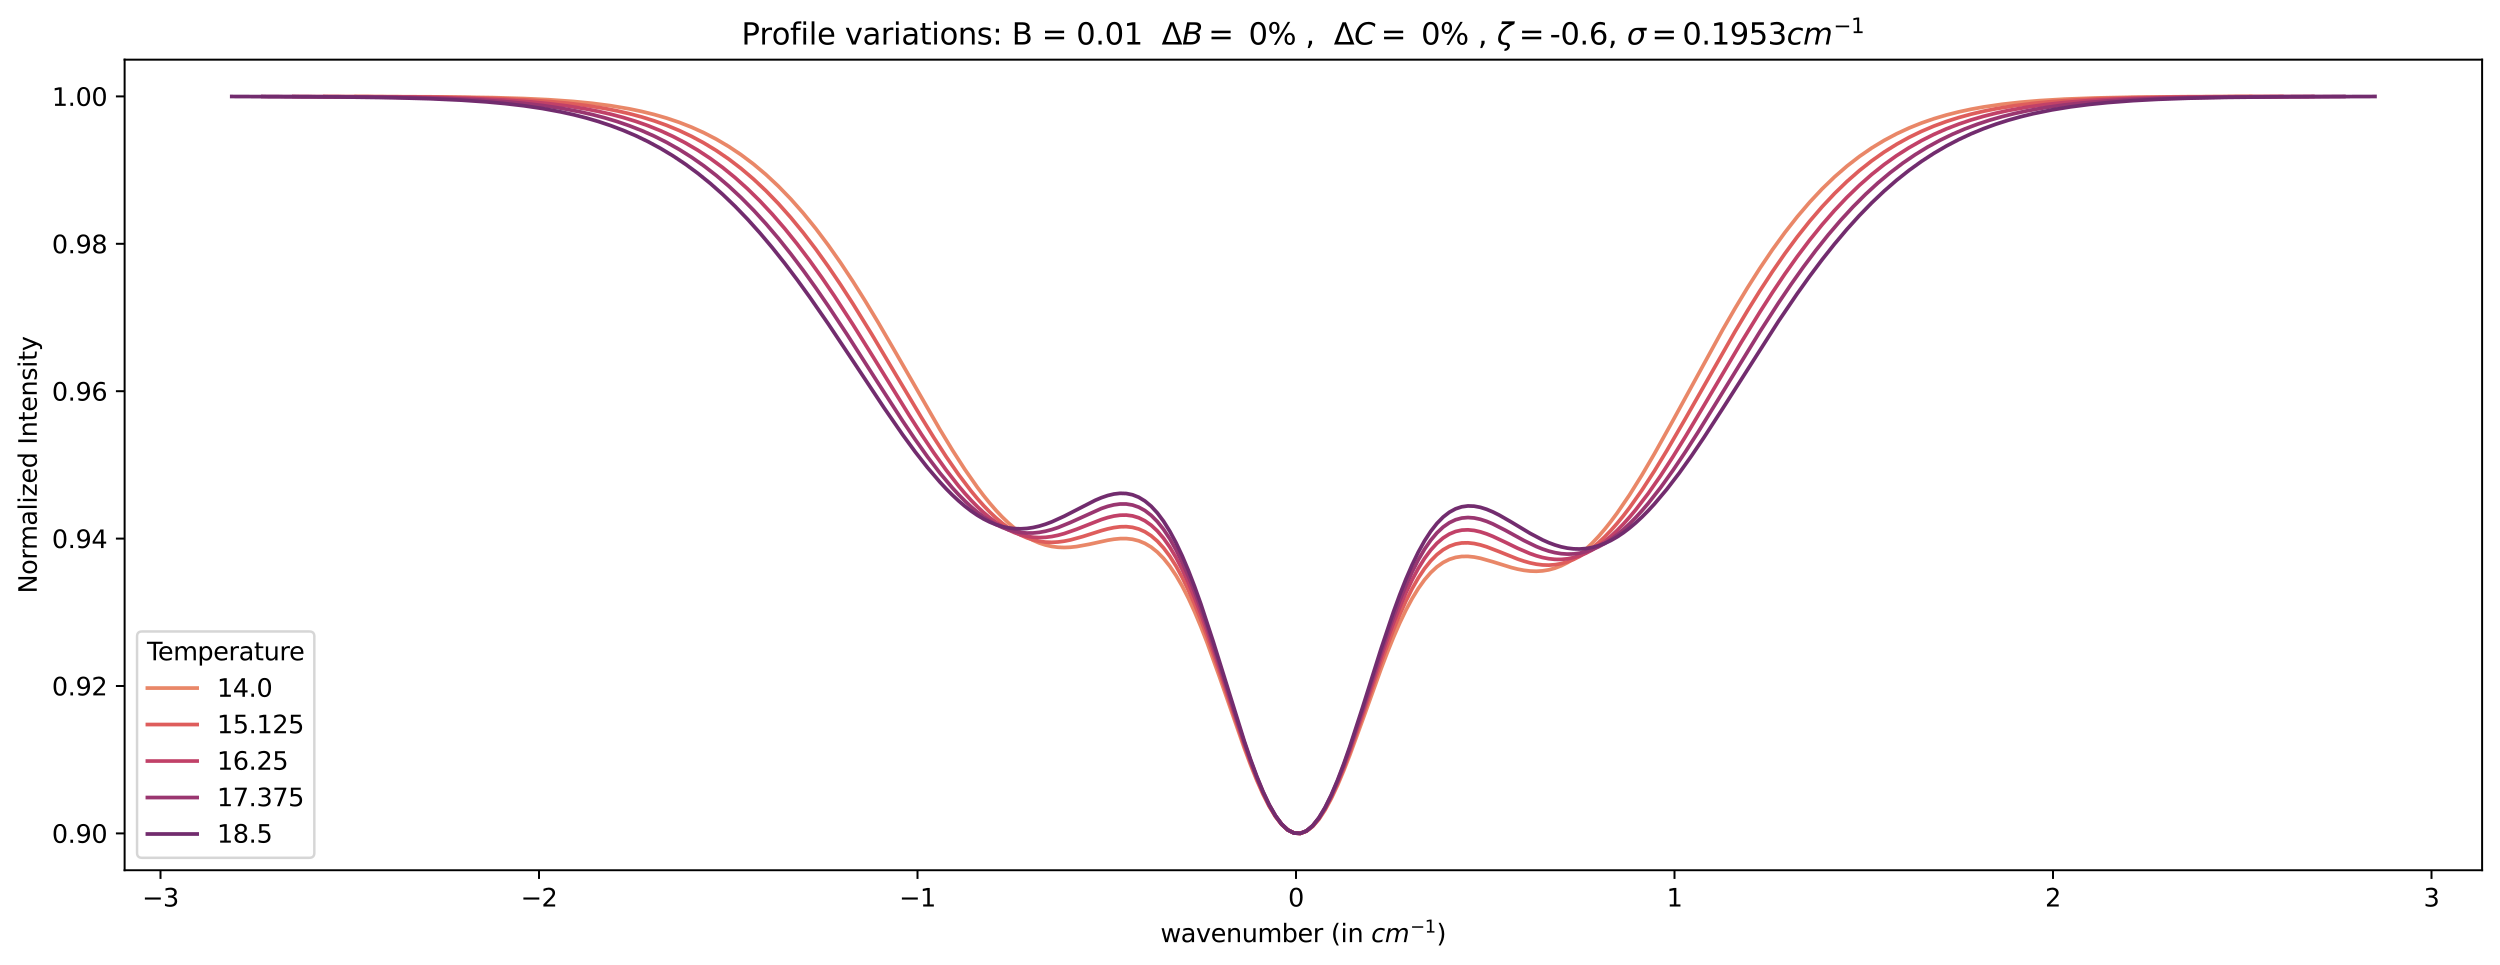 <?xml version="1.0" encoding="utf-8" standalone="no"?>
<!DOCTYPE svg PUBLIC "-//W3C//DTD SVG 1.1//EN"
  "http://www.w3.org/Graphics/SVG/1.1/DTD/svg11.dtd">
<svg height="388.438pt" version="1.1" viewBox="0 0 1005.944 388.438" width="1005.944pt" xmlns="http://www.w3.org/2000/svg" xmlns:xlink="http://www.w3.org/1999/xlink">
 <defs>
  <style type="text/css">*{stroke-linecap:butt;stroke-linejoin:round;}</style>
 </defs>
 <g id="figure_1">
  <g id="patch_1">
   <path d="M 0 388.438 
L 1005.944 388.438 
L 1005.944 0 
L 0 0 
z
" style="fill:#ffffff;"/>
  </g>
  <g id="axes_1">
   <g id="patch_2">
    <path d="M 50.144 350.16 
L 998.744 350.16 
L 998.744 24 
L 50.144 24 
z
" style="fill:#ffffff;"/>
   </g>
   <g id="matplotlib.axis_1">
    <g id="xtick_1">
     <g id="line2d_1">
      <defs>
       <path d="M 0 0 
L 0 3.5 
" id="m94bc2574a3" style="stroke:#000000;stroke-width:0.8;"/>
      </defs>
      <g>
       <use style="stroke:#000000;stroke-width:0.8;" x="64.584" xlink:href="#m94bc2574a3" y="350.16"/>
      </g>
     </g>
     <g id="text_1">
      <!-- −3 -->
      <g transform="translate(57.213 364.758)scale(0.1 -0.1)">
       <defs>
        <path d="M 678 2272 
L 4684 2272 
L 4684 1741 
L 678 1741 
L 678 2272 
z
" id="DejaVuSans-2212" transform="scale(0.016)"/>
        <path d="M 2597 2516 
Q 3050 2419 3304 2112 
Q 3559 1806 3559 1356 
Q 3559 666 3084 287 
Q 2609 -91 1734 -91 
Q 1441 -91 1130 -33 
Q 819 25 488 141 
L 488 750 
Q 750 597 1062 519 
Q 1375 441 1716 441 
Q 2309 441 2620 675 
Q 2931 909 2931 1356 
Q 2931 1769 2642 2001 
Q 2353 2234 1838 2234 
L 1294 2234 
L 1294 2753 
L 1863 2753 
Q 2328 2753 2575 2939 
Q 2822 3125 2822 3475 
Q 2822 3834 2567 4026 
Q 2313 4219 1838 4219 
Q 1578 4219 1281 4162 
Q 984 4106 628 3988 
L 628 4550 
Q 988 4650 1302 4700 
Q 1616 4750 1894 4750 
Q 2613 4750 3031 4423 
Q 3450 4097 3450 3541 
Q 3450 3153 3228 2886 
Q 3006 2619 2597 2516 
z
" id="DejaVuSans-33" transform="scale(0.016)"/>
       </defs>
       <use xlink:href="#DejaVuSans-2212"/>
       <use x="83.789" xlink:href="#DejaVuSans-33"/>
      </g>
     </g>
    </g>
    <g id="xtick_2">
     <g id="line2d_2">
      <g>
       <use style="stroke:#000000;stroke-width:0.8;" x="216.884" xlink:href="#m94bc2574a3" y="350.16"/>
      </g>
     </g>
     <g id="text_2">
      <!-- −2 -->
      <g transform="translate(209.513 364.758)scale(0.1 -0.1)">
       <defs>
        <path d="M 1228 531 
L 3431 531 
L 3431 0 
L 469 0 
L 469 531 
Q 828 903 1448 1529 
Q 2069 2156 2228 2338 
Q 2531 2678 2651 2914 
Q 2772 3150 2772 3378 
Q 2772 3750 2511 3984 
Q 2250 4219 1831 4219 
Q 1534 4219 1204 4116 
Q 875 4013 500 3803 
L 500 4441 
Q 881 4594 1212 4672 
Q 1544 4750 1819 4750 
Q 2544 4750 2975 4387 
Q 3406 4025 3406 3419 
Q 3406 3131 3298 2873 
Q 3191 2616 2906 2266 
Q 2828 2175 2409 1742 
Q 1991 1309 1228 531 
z
" id="DejaVuSans-32" transform="scale(0.016)"/>
       </defs>
       <use xlink:href="#DejaVuSans-2212"/>
       <use x="83.789" xlink:href="#DejaVuSans-32"/>
      </g>
     </g>
    </g>
    <g id="xtick_3">
     <g id="line2d_3">
      <g>
       <use style="stroke:#000000;stroke-width:0.8;" x="369.184" xlink:href="#m94bc2574a3" y="350.16"/>
      </g>
     </g>
     <g id="text_3">
      <!-- −1 -->
      <g transform="translate(361.813 364.758)scale(0.1 -0.1)">
       <defs>
        <path d="M 794 531 
L 1825 531 
L 1825 4091 
L 703 3866 
L 703 4441 
L 1819 4666 
L 2450 4666 
L 2450 531 
L 3481 531 
L 3481 0 
L 794 0 
L 794 531 
z
" id="DejaVuSans-31" transform="scale(0.016)"/>
       </defs>
       <use xlink:href="#DejaVuSans-2212"/>
       <use x="83.789" xlink:href="#DejaVuSans-31"/>
      </g>
     </g>
    </g>
    <g id="xtick_4">
     <g id="line2d_4">
      <g>
       <use style="stroke:#000000;stroke-width:0.8;" x="521.483" xlink:href="#m94bc2574a3" y="350.16"/>
      </g>
     </g>
     <g id="text_4">
      <!-- 0 -->
      <g transform="translate(518.302 364.758)scale(0.1 -0.1)">
       <defs>
        <path d="M 2034 4250 
Q 1547 4250 1301 3770 
Q 1056 3291 1056 2328 
Q 1056 1369 1301 889 
Q 1547 409 2034 409 
Q 2525 409 2770 889 
Q 3016 1369 3016 2328 
Q 3016 3291 2770 3770 
Q 2525 4250 2034 4250 
z
M 2034 4750 
Q 2819 4750 3233 4129 
Q 3647 3509 3647 2328 
Q 3647 1150 3233 529 
Q 2819 -91 2034 -91 
Q 1250 -91 836 529 
Q 422 1150 422 2328 
Q 422 3509 836 4129 
Q 1250 4750 2034 4750 
z
" id="DejaVuSans-30" transform="scale(0.016)"/>
       </defs>
       <use xlink:href="#DejaVuSans-30"/>
      </g>
     </g>
    </g>
    <g id="xtick_5">
     <g id="line2d_5">
      <g>
       <use style="stroke:#000000;stroke-width:0.8;" x="673.783" xlink:href="#m94bc2574a3" y="350.16"/>
      </g>
     </g>
     <g id="text_5">
      <!-- 1 -->
      <g transform="translate(670.602 364.758)scale(0.1 -0.1)">
       <use xlink:href="#DejaVuSans-31"/>
      </g>
     </g>
    </g>
    <g id="xtick_6">
     <g id="line2d_6">
      <g>
       <use style="stroke:#000000;stroke-width:0.8;" x="826.083" xlink:href="#m94bc2574a3" y="350.16"/>
      </g>
     </g>
     <g id="text_6">
      <!-- 2 -->
      <g transform="translate(822.901 364.758)scale(0.1 -0.1)">
       <use xlink:href="#DejaVuSans-32"/>
      </g>
     </g>
    </g>
    <g id="xtick_7">
     <g id="line2d_7">
      <g>
       <use style="stroke:#000000;stroke-width:0.8;" x="978.382" xlink:href="#m94bc2574a3" y="350.16"/>
      </g>
     </g>
     <g id="text_7">
      <!-- 3 -->
      <g transform="translate(975.201 364.758)scale(0.1 -0.1)">
       <use xlink:href="#DejaVuSans-33"/>
      </g>
     </g>
    </g>
    <g id="text_8">
     <!-- wavenumber (in $cm^{-1}$) -->
     <g transform="translate(466.944 379.158)scale(0.1 -0.1)">
      <defs>
       <path d="M 269 3500 
L 844 3500 
L 1563 769 
L 2278 3500 
L 2956 3500 
L 3675 769 
L 4391 3500 
L 4966 3500 
L 4050 0 
L 3372 0 
L 2619 2869 
L 1863 0 
L 1184 0 
L 269 3500 
z
" id="DejaVuSans-77" transform="scale(0.016)"/>
       <path d="M 2194 1759 
Q 1497 1759 1228 1600 
Q 959 1441 959 1056 
Q 959 750 1161 570 
Q 1363 391 1709 391 
Q 2188 391 2477 730 
Q 2766 1069 2766 1631 
L 2766 1759 
L 2194 1759 
z
M 3341 1997 
L 3341 0 
L 2766 0 
L 2766 531 
Q 2569 213 2275 61 
Q 1981 -91 1556 -91 
Q 1019 -91 701 211 
Q 384 513 384 1019 
Q 384 1609 779 1909 
Q 1175 2209 1959 2209 
L 2766 2209 
L 2766 2266 
Q 2766 2663 2505 2880 
Q 2244 3097 1772 3097 
Q 1472 3097 1187 3025 
Q 903 2953 641 2809 
L 641 3341 
Q 956 3463 1253 3523 
Q 1550 3584 1831 3584 
Q 2591 3584 2966 3190 
Q 3341 2797 3341 1997 
z
" id="DejaVuSans-61" transform="scale(0.016)"/>
       <path d="M 191 3500 
L 800 3500 
L 1894 563 
L 2988 3500 
L 3597 3500 
L 2284 0 
L 1503 0 
L 191 3500 
z
" id="DejaVuSans-76" transform="scale(0.016)"/>
       <path d="M 3597 1894 
L 3597 1613 
L 953 1613 
Q 991 1019 1311 708 
Q 1631 397 2203 397 
Q 2534 397 2845 478 
Q 3156 559 3463 722 
L 3463 178 
Q 3153 47 2828 -22 
Q 2503 -91 2169 -91 
Q 1331 -91 842 396 
Q 353 884 353 1716 
Q 353 2575 817 3079 
Q 1281 3584 2069 3584 
Q 2775 3584 3186 3129 
Q 3597 2675 3597 1894 
z
M 3022 2063 
Q 3016 2534 2758 2815 
Q 2500 3097 2075 3097 
Q 1594 3097 1305 2825 
Q 1016 2553 972 2059 
L 3022 2063 
z
" id="DejaVuSans-65" transform="scale(0.016)"/>
       <path d="M 3513 2113 
L 3513 0 
L 2938 0 
L 2938 2094 
Q 2938 2591 2744 2837 
Q 2550 3084 2163 3084 
Q 1697 3084 1428 2787 
Q 1159 2491 1159 1978 
L 1159 0 
L 581 0 
L 581 3500 
L 1159 3500 
L 1159 2956 
Q 1366 3272 1645 3428 
Q 1925 3584 2291 3584 
Q 2894 3584 3203 3211 
Q 3513 2838 3513 2113 
z
" id="DejaVuSans-6e" transform="scale(0.016)"/>
       <path d="M 544 1381 
L 544 3500 
L 1119 3500 
L 1119 1403 
Q 1119 906 1312 657 
Q 1506 409 1894 409 
Q 2359 409 2629 706 
Q 2900 1003 2900 1516 
L 2900 3500 
L 3475 3500 
L 3475 0 
L 2900 0 
L 2900 538 
Q 2691 219 2414 64 
Q 2138 -91 1772 -91 
Q 1169 -91 856 284 
Q 544 659 544 1381 
z
M 1991 3584 
L 1991 3584 
z
" id="DejaVuSans-75" transform="scale(0.016)"/>
       <path d="M 3328 2828 
Q 3544 3216 3844 3400 
Q 4144 3584 4550 3584 
Q 5097 3584 5394 3201 
Q 5691 2819 5691 2113 
L 5691 0 
L 5113 0 
L 5113 2094 
Q 5113 2597 4934 2840 
Q 4756 3084 4391 3084 
Q 3944 3084 3684 2787 
Q 3425 2491 3425 1978 
L 3425 0 
L 2847 0 
L 2847 2094 
Q 2847 2600 2669 2842 
Q 2491 3084 2119 3084 
Q 1678 3084 1418 2786 
Q 1159 2488 1159 1978 
L 1159 0 
L 581 0 
L 581 3500 
L 1159 3500 
L 1159 2956 
Q 1356 3278 1631 3431 
Q 1906 3584 2284 3584 
Q 2666 3584 2933 3390 
Q 3200 3197 3328 2828 
z
" id="DejaVuSans-6d" transform="scale(0.016)"/>
       <path d="M 3116 1747 
Q 3116 2381 2855 2742 
Q 2594 3103 2138 3103 
Q 1681 3103 1420 2742 
Q 1159 2381 1159 1747 
Q 1159 1113 1420 752 
Q 1681 391 2138 391 
Q 2594 391 2855 752 
Q 3116 1113 3116 1747 
z
M 1159 2969 
Q 1341 3281 1617 3432 
Q 1894 3584 2278 3584 
Q 2916 3584 3314 3078 
Q 3713 2572 3713 1747 
Q 3713 922 3314 415 
Q 2916 -91 2278 -91 
Q 1894 -91 1617 61 
Q 1341 213 1159 525 
L 1159 0 
L 581 0 
L 581 4863 
L 1159 4863 
L 1159 2969 
z
" id="DejaVuSans-62" transform="scale(0.016)"/>
       <path d="M 2631 2963 
Q 2534 3019 2420 3045 
Q 2306 3072 2169 3072 
Q 1681 3072 1420 2755 
Q 1159 2438 1159 1844 
L 1159 0 
L 581 0 
L 581 3500 
L 1159 3500 
L 1159 2956 
Q 1341 3275 1631 3429 
Q 1922 3584 2338 3584 
Q 2397 3584 2469 3576 
Q 2541 3569 2628 3553 
L 2631 2963 
z
" id="DejaVuSans-72" transform="scale(0.016)"/>
       <path id="DejaVuSans-20" transform="scale(0.016)"/>
       <path d="M 1984 4856 
Q 1566 4138 1362 3434 
Q 1159 2731 1159 2009 
Q 1159 1288 1364 580 
Q 1569 -128 1984 -844 
L 1484 -844 
Q 1016 -109 783 600 
Q 550 1309 550 2009 
Q 550 2706 781 3412 
Q 1013 4119 1484 4856 
L 1984 4856 
z
" id="DejaVuSans-28" transform="scale(0.016)"/>
       <path d="M 603 3500 
L 1178 3500 
L 1178 0 
L 603 0 
L 603 3500 
z
M 603 4863 
L 1178 4863 
L 1178 4134 
L 603 4134 
L 603 4863 
z
" id="DejaVuSans-69" transform="scale(0.016)"/>
       <path d="M 3431 3366 
L 3316 2797 
Q 3109 2947 2876 3022 
Q 2644 3097 2394 3097 
Q 2119 3097 1870 3000 
Q 1622 2903 1453 2725 
Q 1184 2453 1037 2087 
Q 891 1722 891 1331 
Q 891 859 1127 628 
Q 1363 397 1844 397 
Q 2081 397 2348 469 
Q 2616 541 2906 684 
L 2797 116 
Q 2547 13 2283 -39 
Q 2019 -91 1741 -91 
Q 1044 -91 669 257 
Q 294 606 294 1253 
Q 294 1797 489 2255 
Q 684 2713 1069 3078 
Q 1331 3328 1684 3456 
Q 2038 3584 2456 3584 
Q 2700 3584 2940 3529 
Q 3181 3475 3431 3366 
z
" id="DejaVuSans-Oblique-63" transform="scale(0.016)"/>
       <path d="M 5747 2113 
L 5338 0 
L 4763 0 
L 5166 2094 
Q 5191 2228 5203 2325 
Q 5216 2422 5216 2491 
Q 5216 2772 5059 2928 
Q 4903 3084 4622 3084 
Q 4203 3084 3875 2770 
Q 3547 2456 3450 1953 
L 3066 0 
L 2491 0 
L 2900 2094 
Q 2925 2209 2937 2307 
Q 2950 2406 2950 2484 
Q 2950 2769 2794 2926 
Q 2638 3084 2363 3084 
Q 1938 3084 1609 2770 
Q 1281 2456 1184 1953 
L 800 0 
L 225 0 
L 909 3500 
L 1484 3500 
L 1375 2956 
Q 1609 3263 1923 3423 
Q 2238 3584 2597 3584 
Q 2978 3584 3223 3384 
Q 3469 3184 3519 2828 
Q 3781 3197 4126 3390 
Q 4472 3584 4856 3584 
Q 5306 3584 5551 3325 
Q 5797 3066 5797 2591 
Q 5797 2488 5784 2364 
Q 5772 2241 5747 2113 
z
" id="DejaVuSans-Oblique-6d" transform="scale(0.016)"/>
       <path d="M 513 4856 
L 1013 4856 
Q 1481 4119 1714 3412 
Q 1947 2706 1947 2009 
Q 1947 1309 1714 600 
Q 1481 -109 1013 -844 
L 513 -844 
Q 928 -128 1133 580 
Q 1338 1288 1338 2009 
Q 1338 2731 1133 3434 
Q 928 4138 513 4856 
z
" id="DejaVuSans-29" transform="scale(0.016)"/>
      </defs>
      <use transform="translate(0 0.684)" xlink:href="#DejaVuSans-77"/>
      <use transform="translate(81.787 0.684)" xlink:href="#DejaVuSans-61"/>
      <use transform="translate(143.066 0.684)" xlink:href="#DejaVuSans-76"/>
      <use transform="translate(202.246 0.684)" xlink:href="#DejaVuSans-65"/>
      <use transform="translate(263.77 0.684)" xlink:href="#DejaVuSans-6e"/>
      <use transform="translate(327.148 0.684)" xlink:href="#DejaVuSans-75"/>
      <use transform="translate(390.527 0.684)" xlink:href="#DejaVuSans-6d"/>
      <use transform="translate(487.939 0.684)" xlink:href="#DejaVuSans-62"/>
      <use transform="translate(551.416 0.684)" xlink:href="#DejaVuSans-65"/>
      <use transform="translate(612.939 0.684)" xlink:href="#DejaVuSans-72"/>
      <use transform="translate(654.053 0.684)" xlink:href="#DejaVuSans-20"/>
      <use transform="translate(685.84 0.684)" xlink:href="#DejaVuSans-28"/>
      <use transform="translate(724.854 0.684)" xlink:href="#DejaVuSans-69"/>
      <use transform="translate(752.637 0.684)" xlink:href="#DejaVuSans-6e"/>
      <use transform="translate(816.016 0.684)" xlink:href="#DejaVuSans-20"/>
      <use transform="translate(847.803 0.684)" xlink:href="#DejaVuSans-Oblique-63"/>
      <use transform="translate(902.783 0.684)" xlink:href="#DejaVuSans-Oblique-6d"/>
      <use transform="translate(1004.845 38.966)scale(0.7)" xlink:href="#DejaVuSans-2212"/>
      <use transform="translate(1063.498 38.966)scale(0.7)" xlink:href="#DejaVuSans-31"/>
      <use transform="translate(1110.768 0.684)" xlink:href="#DejaVuSans-29"/>
     </g>
    </g>
   </g>
   <g id="matplotlib.axis_2">
    <g id="ytick_1">
     <g id="line2d_8">
      <defs>
       <path d="M 0 0 
L -3.5 0 
" id="m9b4916b7c1" style="stroke:#000000;stroke-width:0.8;"/>
      </defs>
      <g>
       <use style="stroke:#000000;stroke-width:0.8;" x="50.144" xlink:href="#m9b4916b7c1" y="335.335"/>
      </g>
     </g>
     <g id="text_9">
      <!-- 0.90 -->
      <g transform="translate(20.878 339.134)scale(0.1 -0.1)">
       <defs>
        <path d="M 684 794 
L 1344 794 
L 1344 0 
L 684 0 
L 684 794 
z
" id="DejaVuSans-2e" transform="scale(0.016)"/>
        <path d="M 703 97 
L 703 672 
Q 941 559 1184 500 
Q 1428 441 1663 441 
Q 2288 441 2617 861 
Q 2947 1281 2994 2138 
Q 2813 1869 2534 1725 
Q 2256 1581 1919 1581 
Q 1219 1581 811 2004 
Q 403 2428 403 3163 
Q 403 3881 828 4315 
Q 1253 4750 1959 4750 
Q 2769 4750 3195 4129 
Q 3622 3509 3622 2328 
Q 3622 1225 3098 567 
Q 2575 -91 1691 -91 
Q 1453 -91 1209 -44 
Q 966 3 703 97 
z
M 1959 2075 
Q 2384 2075 2632 2365 
Q 2881 2656 2881 3163 
Q 2881 3666 2632 3958 
Q 2384 4250 1959 4250 
Q 1534 4250 1286 3958 
Q 1038 3666 1038 3163 
Q 1038 2656 1286 2365 
Q 1534 2075 1959 2075 
z
" id="DejaVuSans-39" transform="scale(0.016)"/>
       </defs>
       <use xlink:href="#DejaVuSans-30"/>
       <use x="63.623" xlink:href="#DejaVuSans-2e"/>
       <use x="95.41" xlink:href="#DejaVuSans-39"/>
       <use x="159.033" xlink:href="#DejaVuSans-30"/>
      </g>
     </g>
    </g>
    <g id="ytick_2">
     <g id="line2d_9">
      <g>
       <use style="stroke:#000000;stroke-width:0.8;" x="50.144" xlink:href="#m9b4916b7c1" y="276.027"/>
      </g>
     </g>
     <g id="text_10">
      <!-- 0.92 -->
      <g transform="translate(20.878 279.826)scale(0.1 -0.1)">
       <use xlink:href="#DejaVuSans-30"/>
       <use x="63.623" xlink:href="#DejaVuSans-2e"/>
       <use x="95.41" xlink:href="#DejaVuSans-39"/>
       <use x="159.033" xlink:href="#DejaVuSans-32"/>
      </g>
     </g>
    </g>
    <g id="ytick_3">
     <g id="line2d_10">
      <g>
       <use style="stroke:#000000;stroke-width:0.8;" x="50.144" xlink:href="#m9b4916b7c1" y="216.719"/>
      </g>
     </g>
     <g id="text_11">
      <!-- 0.94 -->
      <g transform="translate(20.878 220.518)scale(0.1 -0.1)">
       <defs>
        <path d="M 2419 4116 
L 825 1625 
L 2419 1625 
L 2419 4116 
z
M 2253 4666 
L 3047 4666 
L 3047 1625 
L 3713 1625 
L 3713 1100 
L 3047 1100 
L 3047 0 
L 2419 0 
L 2419 1100 
L 313 1100 
L 313 1709 
L 2253 4666 
z
" id="DejaVuSans-34" transform="scale(0.016)"/>
       </defs>
       <use xlink:href="#DejaVuSans-30"/>
       <use x="63.623" xlink:href="#DejaVuSans-2e"/>
       <use x="95.41" xlink:href="#DejaVuSans-39"/>
       <use x="159.033" xlink:href="#DejaVuSans-34"/>
      </g>
     </g>
    </g>
    <g id="ytick_4">
     <g id="line2d_11">
      <g>
       <use style="stroke:#000000;stroke-width:0.8;" x="50.144" xlink:href="#m9b4916b7c1" y="157.411"/>
      </g>
     </g>
     <g id="text_12">
      <!-- 0.96 -->
      <g transform="translate(20.878 161.21)scale(0.1 -0.1)">
       <defs>
        <path d="M 2113 2584 
Q 1688 2584 1439 2293 
Q 1191 2003 1191 1497 
Q 1191 994 1439 701 
Q 1688 409 2113 409 
Q 2538 409 2786 701 
Q 3034 994 3034 1497 
Q 3034 2003 2786 2293 
Q 2538 2584 2113 2584 
z
M 3366 4563 
L 3366 3988 
Q 3128 4100 2886 4159 
Q 2644 4219 2406 4219 
Q 1781 4219 1451 3797 
Q 1122 3375 1075 2522 
Q 1259 2794 1537 2939 
Q 1816 3084 2150 3084 
Q 2853 3084 3261 2657 
Q 3669 2231 3669 1497 
Q 3669 778 3244 343 
Q 2819 -91 2113 -91 
Q 1303 -91 875 529 
Q 447 1150 447 2328 
Q 447 3434 972 4092 
Q 1497 4750 2381 4750 
Q 2619 4750 2861 4703 
Q 3103 4656 3366 4563 
z
" id="DejaVuSans-36" transform="scale(0.016)"/>
       </defs>
       <use xlink:href="#DejaVuSans-30"/>
       <use x="63.623" xlink:href="#DejaVuSans-2e"/>
       <use x="95.41" xlink:href="#DejaVuSans-39"/>
       <use x="159.033" xlink:href="#DejaVuSans-36"/>
      </g>
     </g>
    </g>
    <g id="ytick_5">
     <g id="line2d_12">
      <g>
       <use style="stroke:#000000;stroke-width:0.8;" x="50.144" xlink:href="#m9b4916b7c1" y="98.103"/>
      </g>
     </g>
     <g id="text_13">
      <!-- 0.98 -->
      <g transform="translate(20.878 101.903)scale(0.1 -0.1)">
       <defs>
        <path d="M 2034 2216 
Q 1584 2216 1326 1975 
Q 1069 1734 1069 1313 
Q 1069 891 1326 650 
Q 1584 409 2034 409 
Q 2484 409 2743 651 
Q 3003 894 3003 1313 
Q 3003 1734 2745 1975 
Q 2488 2216 2034 2216 
z
M 1403 2484 
Q 997 2584 770 2862 
Q 544 3141 544 3541 
Q 544 4100 942 4425 
Q 1341 4750 2034 4750 
Q 2731 4750 3128 4425 
Q 3525 4100 3525 3541 
Q 3525 3141 3298 2862 
Q 3072 2584 2669 2484 
Q 3125 2378 3379 2068 
Q 3634 1759 3634 1313 
Q 3634 634 3220 271 
Q 2806 -91 2034 -91 
Q 1263 -91 848 271 
Q 434 634 434 1313 
Q 434 1759 690 2068 
Q 947 2378 1403 2484 
z
M 1172 3481 
Q 1172 3119 1398 2916 
Q 1625 2713 2034 2713 
Q 2441 2713 2670 2916 
Q 2900 3119 2900 3481 
Q 2900 3844 2670 4047 
Q 2441 4250 2034 4250 
Q 1625 4250 1398 4047 
Q 1172 3844 1172 3481 
z
" id="DejaVuSans-38" transform="scale(0.016)"/>
       </defs>
       <use xlink:href="#DejaVuSans-30"/>
       <use x="63.623" xlink:href="#DejaVuSans-2e"/>
       <use x="95.41" xlink:href="#DejaVuSans-39"/>
       <use x="159.033" xlink:href="#DejaVuSans-38"/>
      </g>
     </g>
    </g>
    <g id="ytick_6">
     <g id="line2d_13">
      <g>
       <use style="stroke:#000000;stroke-width:0.8;" x="50.144" xlink:href="#m9b4916b7c1" y="38.796"/>
      </g>
     </g>
     <g id="text_14">
      <!-- 1.00 -->
      <g transform="translate(20.878 42.595)scale(0.1 -0.1)">
       <use xlink:href="#DejaVuSans-31"/>
       <use x="63.623" xlink:href="#DejaVuSans-2e"/>
       <use x="95.41" xlink:href="#DejaVuSans-30"/>
       <use x="159.033" xlink:href="#DejaVuSans-30"/>
      </g>
     </g>
    </g>
    <g id="text_15">
     <!-- Normalized Intensity -->
     <g transform="translate(14.798 238.787)rotate(-90)scale(0.1 -0.1)">
      <defs>
       <path d="M 628 4666 
L 1478 4666 
L 3547 763 
L 3547 4666 
L 4159 4666 
L 4159 0 
L 3309 0 
L 1241 3903 
L 1241 0 
L 628 0 
L 628 4666 
z
" id="DejaVuSans-4e" transform="scale(0.016)"/>
       <path d="M 1959 3097 
Q 1497 3097 1228 2736 
Q 959 2375 959 1747 
Q 959 1119 1226 758 
Q 1494 397 1959 397 
Q 2419 397 2687 759 
Q 2956 1122 2956 1747 
Q 2956 2369 2687 2733 
Q 2419 3097 1959 3097 
z
M 1959 3584 
Q 2709 3584 3137 3096 
Q 3566 2609 3566 1747 
Q 3566 888 3137 398 
Q 2709 -91 1959 -91 
Q 1206 -91 779 398 
Q 353 888 353 1747 
Q 353 2609 779 3096 
Q 1206 3584 1959 3584 
z
" id="DejaVuSans-6f" transform="scale(0.016)"/>
       <path d="M 603 4863 
L 1178 4863 
L 1178 0 
L 603 0 
L 603 4863 
z
" id="DejaVuSans-6c" transform="scale(0.016)"/>
       <path d="M 353 3500 
L 3084 3500 
L 3084 2975 
L 922 459 
L 3084 459 
L 3084 0 
L 275 0 
L 275 525 
L 2438 3041 
L 353 3041 
L 353 3500 
z
" id="DejaVuSans-7a" transform="scale(0.016)"/>
       <path d="M 2906 2969 
L 2906 4863 
L 3481 4863 
L 3481 0 
L 2906 0 
L 2906 525 
Q 2725 213 2448 61 
Q 2172 -91 1784 -91 
Q 1150 -91 751 415 
Q 353 922 353 1747 
Q 353 2572 751 3078 
Q 1150 3584 1784 3584 
Q 2172 3584 2448 3432 
Q 2725 3281 2906 2969 
z
M 947 1747 
Q 947 1113 1208 752 
Q 1469 391 1925 391 
Q 2381 391 2643 752 
Q 2906 1113 2906 1747 
Q 2906 2381 2643 2742 
Q 2381 3103 1925 3103 
Q 1469 3103 1208 2742 
Q 947 2381 947 1747 
z
" id="DejaVuSans-64" transform="scale(0.016)"/>
       <path d="M 628 4666 
L 1259 4666 
L 1259 0 
L 628 0 
L 628 4666 
z
" id="DejaVuSans-49" transform="scale(0.016)"/>
       <path d="M 1172 4494 
L 1172 3500 
L 2356 3500 
L 2356 3053 
L 1172 3053 
L 1172 1153 
Q 1172 725 1289 603 
Q 1406 481 1766 481 
L 2356 481 
L 2356 0 
L 1766 0 
Q 1100 0 847 248 
Q 594 497 594 1153 
L 594 3053 
L 172 3053 
L 172 3500 
L 594 3500 
L 594 4494 
L 1172 4494 
z
" id="DejaVuSans-74" transform="scale(0.016)"/>
       <path d="M 2834 3397 
L 2834 2853 
Q 2591 2978 2328 3040 
Q 2066 3103 1784 3103 
Q 1356 3103 1142 2972 
Q 928 2841 928 2578 
Q 928 2378 1081 2264 
Q 1234 2150 1697 2047 
L 1894 2003 
Q 2506 1872 2764 1633 
Q 3022 1394 3022 966 
Q 3022 478 2636 193 
Q 2250 -91 1575 -91 
Q 1294 -91 989 -36 
Q 684 19 347 128 
L 347 722 
Q 666 556 975 473 
Q 1284 391 1588 391 
Q 1994 391 2212 530 
Q 2431 669 2431 922 
Q 2431 1156 2273 1281 
Q 2116 1406 1581 1522 
L 1381 1569 
Q 847 1681 609 1914 
Q 372 2147 372 2553 
Q 372 3047 722 3315 
Q 1072 3584 1716 3584 
Q 2034 3584 2315 3537 
Q 2597 3491 2834 3397 
z
" id="DejaVuSans-73" transform="scale(0.016)"/>
       <path d="M 2059 -325 
Q 1816 -950 1584 -1140 
Q 1353 -1331 966 -1331 
L 506 -1331 
L 506 -850 
L 844 -850 
Q 1081 -850 1212 -737 
Q 1344 -625 1503 -206 
L 1606 56 
L 191 3500 
L 800 3500 
L 1894 763 
L 2988 3500 
L 3597 3500 
L 2059 -325 
z
" id="DejaVuSans-79" transform="scale(0.016)"/>
      </defs>
      <use xlink:href="#DejaVuSans-4e"/>
      <use x="74.805" xlink:href="#DejaVuSans-6f"/>
      <use x="135.986" xlink:href="#DejaVuSans-72"/>
      <use x="175.35" xlink:href="#DejaVuSans-6d"/>
      <use x="272.762" xlink:href="#DejaVuSans-61"/>
      <use x="334.041" xlink:href="#DejaVuSans-6c"/>
      <use x="361.824" xlink:href="#DejaVuSans-69"/>
      <use x="389.607" xlink:href="#DejaVuSans-7a"/>
      <use x="442.098" xlink:href="#DejaVuSans-65"/>
      <use x="503.621" xlink:href="#DejaVuSans-64"/>
      <use x="567.098" xlink:href="#DejaVuSans-20"/>
      <use x="598.885" xlink:href="#DejaVuSans-49"/>
      <use x="628.377" xlink:href="#DejaVuSans-6e"/>
      <use x="691.756" xlink:href="#DejaVuSans-74"/>
      <use x="730.965" xlink:href="#DejaVuSans-65"/>
      <use x="792.488" xlink:href="#DejaVuSans-6e"/>
      <use x="855.867" xlink:href="#DejaVuSans-73"/>
      <use x="907.967" xlink:href="#DejaVuSans-69"/>
      <use x="935.75" xlink:href="#DejaVuSans-74"/>
      <use x="974.959" xlink:href="#DejaVuSans-79"/>
     </g>
    </g>
   </g>
   <g id="line2d_14">
    <path clip-path="url(#pd847e9aff9)" d="M 143.254 38.828 
L 178.248 38.982 
L 198.245 39.279 
L 210.743 39.649 
L 220.742 40.122 
L 230.74 40.827 
L 238.239 41.564 
L 245.738 42.537 
L 253.237 43.805 
L 258.236 44.85 
L 263.235 46.081 
L 268.234 47.526 
L 273.233 49.21 
L 278.233 51.165 
L 283.232 53.42 
L 288.231 56.006 
L 293.23 58.954 
L 298.23 62.296 
L 303.229 66.06 
L 308.228 70.271 
L 313.227 74.952 
L 318.226 80.12 
L 323.226 85.784 
L 328.225 91.946 
L 333.224 98.598 
L 338.223 105.721 
L 343.222 113.282 
L 348.222 121.238 
L 353.221 129.528 
L 360.72 142.422 
L 378.217 172.862 
L 383.216 181.092 
L 388.215 188.858 
L 393.215 196.017 
L 395.714 199.324 
L 398.214 202.429 
L 400.713 205.315 
L 403.213 207.97 
L 405.713 210.38 
L 408.212 212.535 
L 410.712 214.427 
L 413.211 216.051 
L 415.711 217.405 
L 418.211 218.49 
L 420.71 219.31 
L 423.21 219.875 
L 425.709 220.199 
L 428.209 220.299 
L 430.709 220.2 
L 433.208 219.929 
L 438.207 219.016 
L 445.706 217.38 
L 448.206 216.973 
L 450.705 216.731 
L 453.205 216.717 
L 455.705 216.993 
L 458.204 217.618 
L 460.704 218.652 
L 463.203 220.147 
L 465.703 222.15 
L 468.203 224.7 
L 470.702 227.825 
L 473.202 231.542 
L 475.701 235.852 
L 478.201 240.745 
L 480.701 246.191 
L 483.2 252.146 
L 485.7 258.548 
L 490.699 272.373 
L 500.698 301.09 
L 503.197 307.761 
L 505.697 313.965 
L 508.196 319.577 
L 510.696 324.479 
L 513.196 328.568 
L 515.695 331.756 
L 518.195 333.974 
L 520.694 335.175 
L 523.194 335.335 
L 525.694 334.452 
L 528.193 332.551 
L 530.693 329.676 
L 533.192 325.895 
L 535.692 321.294 
L 538.192 315.977 
L 540.691 310.059 
L 543.191 303.666 
L 548.19 289.985 
L 555.689 269.177 
L 558.188 262.641 
L 560.688 256.472 
L 563.188 250.748 
L 565.687 245.532 
L 568.187 240.869 
L 570.686 236.788 
L 573.186 233.302 
L 575.686 230.411 
L 578.185 228.096 
L 580.685 226.332 
L 583.184 225.078 
L 585.684 224.289 
L 588.184 223.91 
L 590.683 223.883 
L 593.183 224.145 
L 595.682 224.635 
L 600.682 226.048 
L 608.181 228.377 
L 610.68 229.004 
L 613.18 229.482 
L 615.679 229.779 
L 618.179 229.862 
L 620.679 229.708 
L 623.178 229.297 
L 625.678 228.614 
L 628.177 227.65 
L 630.677 226.398 
L 633.177 224.857 
L 635.676 223.029 
L 638.176 220.918 
L 640.675 218.533 
L 643.175 215.883 
L 645.675 212.981 
L 648.174 209.842 
L 650.674 206.48 
L 655.673 199.158 
L 660.672 191.158 
L 665.671 182.63 
L 673.17 169.177 
L 693.167 132.684 
L 698.166 124.038 
L 703.165 115.754 
L 708.165 107.894 
L 713.164 100.501 
L 718.163 93.605 
L 723.162 87.225 
L 728.162 81.367 
L 733.161 76.027 
L 738.16 71.195 
L 743.159 66.851 
L 748.158 62.971 
L 753.158 59.529 
L 758.157 56.493 
L 763.156 53.832 
L 768.155 51.513 
L 773.154 49.503 
L 778.154 47.772 
L 783.153 46.288 
L 788.152 45.022 
L 793.151 43.949 
L 798.15 43.044 
L 805.649 41.951 
L 813.148 41.12 
L 820.647 40.493 
L 830.645 39.898 
L 843.143 39.427 
L 858.141 39.111 
L 880.637 38.902 
L 905.633 38.826 
L 905.633 38.826 
" style="fill:none;stroke:#e98768;stroke-linecap:square;stroke-width:1.5;"/>
   </g>
   <g id="line2d_15">
    <path clip-path="url(#pd847e9aff9)" d="M 130.756 38.829 
L 168.25 38.997 
L 188.247 39.299 
L 200.745 39.667 
L 210.743 40.128 
L 220.742 40.807 
L 228.241 41.511 
L 235.739 42.43 
L 243.238 43.619 
L 248.237 44.593 
L 253.237 45.737 
L 258.236 47.072 
L 263.235 48.625 
L 268.234 50.42 
L 273.233 52.485 
L 278.233 54.848 
L 283.232 57.538 
L 288.231 60.581 
L 293.23 64.005 
L 298.23 67.835 
L 303.229 72.092 
L 308.228 76.794 
L 313.227 81.955 
L 318.226 87.579 
L 323.226 93.666 
L 328.225 100.205 
L 333.224 107.176 
L 338.223 114.547 
L 343.222 122.273 
L 350.721 134.403 
L 360.72 151.182 
L 370.718 167.941 
L 375.717 176.025 
L 380.716 183.742 
L 385.716 190.959 
L 390.715 197.545 
L 393.215 200.562 
L 395.714 203.375 
L 398.214 205.97 
L 400.713 208.335 
L 403.213 210.459 
L 405.713 212.333 
L 408.212 213.95 
L 410.712 215.306 
L 413.211 216.399 
L 415.711 217.229 
L 418.211 217.802 
L 420.71 218.127 
L 423.21 218.216 
L 425.709 218.087 
L 428.209 217.76 
L 430.709 217.263 
L 435.708 215.89 
L 443.207 213.507 
L 445.706 212.825 
L 448.206 212.292 
L 450.705 211.968 
L 453.205 211.916 
L 455.705 212.195 
L 458.204 212.865 
L 460.704 213.982 
L 463.203 215.597 
L 465.703 217.754 
L 468.203 220.488 
L 470.702 223.824 
L 473.202 227.774 
L 475.701 232.337 
L 478.201 237.496 
L 480.701 243.22 
L 483.2 249.457 
L 485.7 256.145 
L 490.699 270.527 
L 500.698 300.217 
L 503.197 307.086 
L 505.697 313.465 
L 508.196 319.228 
L 510.696 324.256 
L 513.196 328.444 
L 515.695 331.704 
L 518.195 333.967 
L 520.694 335.185 
L 523.194 335.335 
L 525.694 334.414 
L 528.193 332.446 
L 530.693 329.477 
L 533.192 325.575 
L 535.692 320.826 
L 538.192 315.336 
L 540.691 309.221 
L 543.191 302.608 
L 548.19 288.424 
L 555.689 266.748 
L 558.188 259.904 
L 560.688 253.425 
L 563.188 247.391 
L 565.687 241.871 
L 568.187 236.914 
L 570.686 232.554 
L 573.186 228.808 
L 575.686 225.678 
L 578.185 223.154 
L 580.685 221.21 
L 583.184 219.812 
L 585.684 218.916 
L 588.184 218.47 
L 590.683 218.419 
L 593.183 218.701 
L 595.682 219.256 
L 598.182 220.021 
L 603.181 221.939 
L 610.68 224.95 
L 613.18 225.795 
L 615.679 226.492 
L 618.179 227.009 
L 620.679 227.318 
L 623.178 227.396 
L 625.678 227.225 
L 628.177 226.791 
L 630.677 226.084 
L 633.177 225.099 
L 635.676 223.834 
L 638.176 222.291 
L 640.675 220.473 
L 643.175 218.386 
L 645.675 216.041 
L 648.174 213.448 
L 650.674 210.62 
L 653.173 207.569 
L 655.673 204.312 
L 660.672 197.242 
L 665.671 189.543 
L 670.671 181.352 
L 678.169 168.446 
L 698.166 133.358 
L 703.165 124.999 
L 708.165 116.965 
L 713.164 109.313 
L 718.163 102.086 
L 723.162 95.315 
L 728.162 89.02 
L 733.161 83.209 
L 738.16 77.882 
L 743.159 73.033 
L 748.158 68.646 
L 753.158 64.702 
L 758.157 61.178 
L 763.156 58.048 
L 768.155 55.283 
L 773.154 52.855 
L 778.154 50.733 
L 783.153 48.89 
L 788.152 47.296 
L 793.151 45.926 
L 798.15 44.752 
L 803.15 43.753 
L 810.648 42.533 
L 818.147 41.59 
L 825.646 40.868 
L 835.645 40.171 
L 845.643 39.696 
L 858.141 39.318 
L 875.638 39.032 
L 900.634 38.869 
L 918.131 38.827 
L 918.131 38.827 
" style="fill:none;stroke:#de5d5c;stroke-linecap:square;stroke-width:1.5;"/>
   </g>
   <g id="line2d_16">
    <path clip-path="url(#pd847e9aff9)" d="M 118.258 38.829 
L 155.752 38.985 
L 175.749 39.257 
L 190.747 39.67 
L 203.245 40.255 
L 213.243 40.965 
L 220.742 41.69 
L 228.241 42.628 
L 235.739 43.83 
L 240.739 44.807 
L 245.738 45.947 
L 250.737 47.271 
L 255.736 48.801 
L 260.735 50.562 
L 265.735 52.577 
L 270.734 54.874 
L 275.733 57.476 
L 280.732 60.41 
L 285.731 63.699 
L 290.731 67.366 
L 295.73 71.432 
L 300.729 75.912 
L 305.728 80.819 
L 310.728 86.159 
L 315.727 91.932 
L 320.726 98.132 
L 325.725 104.74 
L 330.724 111.732 
L 335.724 119.071 
L 343.222 130.622 
L 350.721 142.634 
L 365.719 166.91 
L 370.718 174.704 
L 375.717 182.157 
L 380.716 189.149 
L 385.716 195.557 
L 388.215 198.505 
L 390.715 201.263 
L 393.215 203.819 
L 395.714 206.16 
L 398.214 208.275 
L 400.713 210.153 
L 403.213 211.788 
L 405.713 213.173 
L 408.212 214.304 
L 410.712 215.18 
L 413.211 215.801 
L 415.711 216.173 
L 418.211 216.303 
L 420.71 216.203 
L 423.21 215.889 
L 425.709 215.381 
L 428.209 214.703 
L 433.208 212.96 
L 443.207 209.038 
L 445.706 208.251 
L 448.206 207.652 
L 450.705 207.301 
L 453.205 207.259 
L 455.705 207.585 
L 458.204 208.338 
L 460.704 209.571 
L 463.203 211.332 
L 465.703 213.663 
L 468.203 216.596 
L 470.702 220.151 
L 473.202 224.338 
L 475.701 229.151 
L 478.201 234.569 
L 480.701 240.557 
L 483.2 247.062 
L 485.7 254.014 
L 490.699 268.906 
L 500.698 299.464 
L 503.197 306.505 
L 505.697 313.036 
L 508.196 318.929 
L 510.696 324.065 
L 513.196 328.338 
L 515.695 331.66 
L 518.195 333.961 
L 520.694 335.194 
L 523.194 335.335 
L 525.694 334.381 
L 528.193 332.357 
L 530.693 329.308 
L 533.192 325.303 
L 535.692 320.429 
L 538.192 314.789 
L 540.691 308.503 
L 543.191 301.699 
L 548.19 287.074 
L 555.689 264.619 
L 558.188 257.494 
L 560.688 250.727 
L 563.188 244.405 
L 565.687 238.597 
L 568.187 233.357 
L 570.686 228.724 
L 573.186 224.718 
L 575.686 221.346 
L 578.185 218.6 
L 580.685 216.459 
L 583.184 214.892 
L 585.684 213.858 
L 588.184 213.309 
L 590.683 213.189 
L 593.183 213.442 
L 595.682 214.007 
L 598.182 214.822 
L 600.682 215.827 
L 605.681 218.173 
L 610.68 220.608 
L 615.679 222.758 
L 618.179 223.628 
L 620.679 224.321 
L 623.178 224.809 
L 625.678 225.072 
L 628.177 225.093 
L 630.677 224.86 
L 633.177 224.363 
L 635.676 223.598 
L 638.176 222.563 
L 640.675 221.258 
L 643.175 219.687 
L 645.675 217.856 
L 648.174 215.772 
L 650.674 213.447 
L 653.173 210.889 
L 655.673 208.113 
L 658.173 205.132 
L 663.172 198.61 
L 668.171 191.445 
L 673.17 183.763 
L 678.169 175.691 
L 685.668 163.122 
L 700.666 137.709 
L 708.165 125.501 
L 713.164 117.718 
L 718.163 110.282 
L 723.162 103.236 
L 728.162 96.61 
L 733.161 90.423 
L 738.16 84.687 
L 743.159 79.404 
L 748.158 74.569 
L 753.158 70.171 
L 758.157 66.196 
L 763.156 62.622 
L 768.155 59.427 
L 773.154 56.587 
L 778.154 54.076 
L 783.153 51.867 
L 788.152 49.933 
L 793.151 48.248 
L 798.15 46.788 
L 803.15 45.528 
L 808.149 44.445 
L 815.648 43.11 
L 823.147 42.065 
L 830.645 41.254 
L 840.644 40.457 
L 850.642 39.905 
L 863.14 39.455 
L 878.138 39.141 
L 900.634 38.922 
L 930.63 38.827 
L 930.63 38.827 
" style="fill:none;stroke:#c14168;stroke-linecap:square;stroke-width:1.5;"/>
   </g>
   <g id="line2d_17">
    <path clip-path="url(#pd847e9aff9)" d="M 105.76 38.828 
L 145.754 38.992 
L 165.75 39.261 
L 180.748 39.661 
L 193.246 40.22 
L 203.245 40.889 
L 210.743 41.568 
L 218.242 42.44 
L 225.741 43.551 
L 233.24 44.954 
L 238.239 46.081 
L 243.238 47.383 
L 248.237 48.881 
L 253.237 50.597 
L 258.236 52.553 
L 263.235 54.773 
L 268.234 57.28 
L 273.233 60.097 
L 278.233 63.246 
L 283.232 66.747 
L 288.231 70.62 
L 293.23 74.88 
L 298.23 79.538 
L 303.229 84.602 
L 308.228 90.073 
L 313.227 95.946 
L 318.226 102.207 
L 323.226 108.837 
L 328.225 115.804 
L 333.224 123.07 
L 340.723 134.415 
L 353.221 153.958 
L 363.219 169.406 
L 368.218 176.795 
L 373.218 183.816 
L 378.217 190.357 
L 383.216 196.305 
L 385.716 199.023 
L 388.215 201.552 
L 390.715 203.883 
L 393.215 206.002 
L 395.714 207.9 
L 398.214 209.568 
L 400.713 211 
L 403.213 212.189 
L 405.713 213.132 
L 408.212 213.828 
L 410.712 214.278 
L 413.211 214.486 
L 415.711 214.459 
L 418.211 214.208 
L 420.71 213.748 
L 423.21 213.095 
L 425.709 212.274 
L 430.709 210.234 
L 443.207 204.593 
L 445.706 203.751 
L 448.206 203.132 
L 450.705 202.797 
L 453.205 202.803 
L 455.705 203.21 
L 458.204 204.073 
L 460.704 205.443 
L 463.203 207.368 
L 465.703 209.885 
L 468.203 213.023 
L 470.702 216.8 
L 473.202 221.22 
L 475.701 226.276 
L 478.201 231.943 
L 480.701 238.181 
L 483.2 244.935 
L 485.7 252.132 
L 490.699 267.49 
L 498.198 291.233 
L 500.698 298.817 
L 503.197 306.009 
L 505.697 312.671 
L 508.196 318.675 
L 510.696 323.903 
L 513.196 328.248 
L 515.695 331.623 
L 518.195 333.956 
L 520.694 335.202 
L 523.194 335.335 
L 525.694 334.353 
L 528.193 332.282 
L 530.693 329.165 
L 533.192 325.073 
L 535.692 320.091 
L 538.192 314.324 
L 540.691 307.891 
L 543.191 300.92 
L 548.19 285.909 
L 555.689 262.756 
L 558.188 255.376 
L 560.688 248.345 
L 563.188 241.754 
L 565.687 235.676 
L 568.187 230.168 
L 570.686 225.271 
L 573.186 221.011 
L 575.686 217.397 
L 578.185 214.425 
L 580.685 212.077 
L 583.184 210.327 
L 585.684 209.134 
L 588.184 208.455 
L 590.683 208.237 
L 593.183 208.424 
L 595.682 208.957 
L 598.182 209.776 
L 600.682 210.821 
L 605.681 213.358 
L 613.18 217.481 
L 618.179 219.908 
L 620.679 220.914 
L 623.178 221.743 
L 625.678 222.372 
L 628.177 222.782 
L 630.677 222.957 
L 633.177 222.885 
L 635.676 222.56 
L 638.176 221.975 
L 640.675 221.13 
L 643.175 220.025 
L 645.675 218.663 
L 648.174 217.049 
L 650.674 215.191 
L 653.173 213.096 
L 655.673 210.776 
L 658.173 208.241 
L 660.672 205.503 
L 663.172 202.576 
L 668.171 196.206 
L 673.17 189.246 
L 678.169 181.811 
L 683.169 174.019 
L 690.667 161.908 
L 708.165 133.436 
L 715.664 121.825 
L 720.663 114.443 
L 725.662 107.401 
L 730.661 100.734 
L 735.66 94.466 
L 740.66 88.613 
L 745.659 83.184 
L 750.658 78.178 
L 755.657 73.59 
L 760.656 69.41 
L 765.656 65.623 
L 770.655 62.21 
L 775.654 59.15 
L 780.653 56.421 
L 785.652 54 
L 790.652 51.862 
L 795.651 49.983 
L 800.65 48.339 
L 805.649 46.908 
L 810.648 45.666 
L 815.648 44.595 
L 823.147 43.264 
L 830.645 42.213 
L 838.144 41.391 
L 848.143 40.574 
L 858.141 40 
L 870.639 39.525 
L 885.637 39.186 
L 908.133 38.944 
L 943.128 38.826 
L 943.128 38.826 
" style="fill:none;stroke:#9a3670;stroke-linecap:square;stroke-width:1.5;"/>
   </g>
   <g id="line2d_18">
    <path clip-path="url(#pd847e9aff9)" d="M 93.262 38.827 
L 135.755 38.997 
L 158.252 39.309 
L 173.249 39.73 
L 185.747 40.308 
L 195.746 40.992 
L 203.245 41.678 
L 210.743 42.552 
L 218.242 43.657 
L 225.741 45.042 
L 230.74 46.148 
L 235.739 47.421 
L 240.739 48.879 
L 245.738 50.542 
L 250.737 52.433 
L 255.736 54.57 
L 260.735 56.977 
L 265.735 59.673 
L 270.734 62.679 
L 275.733 66.015 
L 280.732 69.698 
L 285.731 73.742 
L 290.731 78.158 
L 295.73 82.955 
L 300.729 88.135 
L 305.728 93.695 
L 310.728 99.625 
L 315.727 105.908 
L 320.726 112.52 
L 325.725 119.429 
L 333.224 130.252 
L 343.222 145.248 
L 355.72 164.096 
L 363.219 174.937 
L 368.218 181.765 
L 373.218 188.153 
L 378.217 193.998 
L 380.716 196.684 
L 383.216 199.197 
L 385.716 201.525 
L 388.215 203.658 
L 390.715 205.584 
L 393.215 207.295 
L 395.714 208.783 
L 398.214 210.042 
L 400.713 211.066 
L 403.213 211.852 
L 405.713 212.399 
L 408.212 212.709 
L 410.712 212.784 
L 413.211 212.632 
L 415.711 212.261 
L 418.211 211.685 
L 420.71 210.92 
L 423.21 209.986 
L 428.209 207.713 
L 440.707 201.299 
L 443.207 200.244 
L 445.706 199.386 
L 448.206 198.784 
L 450.705 198.495 
L 453.205 198.578 
L 455.705 199.088 
L 458.204 200.081 
L 460.704 201.605 
L 463.203 203.704 
L 465.703 206.413 
L 468.203 209.758 
L 470.702 213.754 
L 473.202 218.402 
L 475.701 223.692 
L 478.201 229.595 
L 480.701 236.068 
L 483.2 243.054 
L 488.199 258.244 
L 500.698 298.264 
L 503.197 305.586 
L 505.697 312.361 
L 508.196 318.461 
L 510.696 323.767 
L 513.196 328.174 
L 515.695 331.592 
L 518.195 333.953 
L 520.694 335.208 
L 523.194 335.335 
L 525.694 334.33 
L 528.193 332.218 
L 530.693 329.045 
L 533.192 324.878 
L 535.692 319.804 
L 538.192 313.928 
L 540.691 307.369 
L 543.191 300.254 
L 548.19 284.904 
L 555.689 261.13 
L 560.688 246.246 
L 563.188 239.406 
L 565.687 233.076 
L 568.187 227.315 
L 570.686 222.166 
L 573.186 217.66 
L 575.686 213.808 
L 578.185 210.611 
L 580.685 208.053 
L 583.184 206.11 
L 585.684 204.746 
L 588.184 203.919 
L 590.683 203.58 
L 593.183 203.673 
L 595.682 204.143 
L 598.182 204.931 
L 600.682 205.977 
L 603.181 207.223 
L 608.181 210.096 
L 615.679 214.604 
L 620.679 217.246 
L 623.178 218.357 
L 625.678 219.293 
L 628.177 220.031 
L 630.677 220.556 
L 633.177 220.852 
L 635.676 220.911 
L 638.176 220.724 
L 640.675 220.288 
L 643.175 219.6 
L 645.675 218.662 
L 648.174 217.477 
L 650.674 216.048 
L 653.173 214.383 
L 655.673 212.489 
L 658.173 210.375 
L 660.672 208.051 
L 663.172 205.529 
L 665.671 202.82 
L 670.671 196.891 
L 675.67 190.367 
L 680.669 183.357 
L 685.668 175.967 
L 693.167 164.402 
L 715.664 129.199 
L 723.162 118.16 
L 728.162 111.16 
L 733.161 104.492 
L 738.16 98.186 
L 743.159 92.259 
L 748.158 86.726 
L 753.158 81.591 
L 758.157 76.852 
L 763.156 72.505 
L 768.155 68.538 
L 773.154 64.937 
L 778.154 61.685 
L 783.153 58.763 
L 788.152 56.15 
L 793.151 53.824 
L 798.15 51.764 
L 803.15 49.947 
L 808.149 48.351 
L 813.148 46.956 
L 818.147 45.741 
L 825.646 44.216 
L 833.145 42.996 
L 840.644 42.028 
L 848.143 41.266 
L 858.141 40.504 
L 868.139 39.965 
L 880.637 39.513 
L 895.635 39.187 
L 918.131 38.948 
L 955.626 38.825 
L 955.626 38.825 
" style="fill:none;stroke:#722c6e;stroke-linecap:square;stroke-width:1.5;"/>
   </g>
   <g id="patch_3">
    <path d="M 50.144 350.16 
L 50.144 24 
" style="fill:none;stroke:#000000;stroke-linecap:square;stroke-linejoin:miter;stroke-width:0.8;"/>
   </g>
   <g id="patch_4">
    <path d="M 998.744 350.16 
L 998.744 24 
" style="fill:none;stroke:#000000;stroke-linecap:square;stroke-linejoin:miter;stroke-width:0.8;"/>
   </g>
   <g id="patch_5">
    <path d="M 50.144 350.16 
L 998.744 350.16 
" style="fill:none;stroke:#000000;stroke-linecap:square;stroke-linejoin:miter;stroke-width:0.8;"/>
   </g>
   <g id="patch_6">
    <path d="M 50.144 24 
L 998.744 24 
" style="fill:none;stroke:#000000;stroke-linecap:square;stroke-linejoin:miter;stroke-width:0.8;"/>
   </g>
   <g id="text_16">
    <!-- Profile variations: B = 0.01  $\Delta B =$ 0% ,  $\Delta C =$ 0% , $\zeta  = $-0.6, $\sigma = $0.1953$cm^{-1}$ -->
    <g transform="translate(298.364 18)scale(0.12 -0.12)">
     <defs>
      <path d="M 1259 4147 
L 1259 2394 
L 2053 2394 
Q 2494 2394 2734 2622 
Q 2975 2850 2975 3272 
Q 2975 3691 2734 3919 
Q 2494 4147 2053 4147 
L 1259 4147 
z
M 628 4666 
L 2053 4666 
Q 2838 4666 3239 4311 
Q 3641 3956 3641 3272 
Q 3641 2581 3239 2228 
Q 2838 1875 2053 1875 
L 1259 1875 
L 1259 0 
L 628 0 
L 628 4666 
z
" id="DejaVuSans-50" transform="scale(0.016)"/>
      <path d="M 2375 4863 
L 2375 4384 
L 1825 4384 
Q 1516 4384 1395 4259 
Q 1275 4134 1275 3809 
L 1275 3500 
L 2222 3500 
L 2222 3053 
L 1275 3053 
L 1275 0 
L 697 0 
L 697 3053 
L 147 3053 
L 147 3500 
L 697 3500 
L 697 3744 
Q 697 4328 969 4595 
Q 1241 4863 1831 4863 
L 2375 4863 
z
" id="DejaVuSans-66" transform="scale(0.016)"/>
      <path d="M 750 794 
L 1409 794 
L 1409 0 
L 750 0 
L 750 794 
z
M 750 3309 
L 1409 3309 
L 1409 2516 
L 750 2516 
L 750 3309 
z
" id="DejaVuSans-3a" transform="scale(0.016)"/>
      <path d="M 1259 2228 
L 1259 519 
L 2272 519 
Q 2781 519 3026 730 
Q 3272 941 3272 1375 
Q 3272 1813 3026 2020 
Q 2781 2228 2272 2228 
L 1259 2228 
z
M 1259 4147 
L 1259 2741 
L 2194 2741 
Q 2656 2741 2882 2914 
Q 3109 3088 3109 3444 
Q 3109 3797 2882 3972 
Q 2656 4147 2194 4147 
L 1259 4147 
z
M 628 4666 
L 2241 4666 
Q 2963 4666 3353 4366 
Q 3744 4066 3744 3513 
Q 3744 3084 3544 2831 
Q 3344 2578 2956 2516 
Q 3422 2416 3680 2098 
Q 3938 1781 3938 1306 
Q 3938 681 3513 340 
Q 3088 0 2303 0 
L 628 0 
L 628 4666 
z
" id="DejaVuSans-42" transform="scale(0.016)"/>
      <path d="M 678 2906 
L 4684 2906 
L 4684 2381 
L 678 2381 
L 678 2906 
z
M 678 1631 
L 4684 1631 
L 4684 1100 
L 678 1100 
L 678 1631 
z
" id="DejaVuSans-3d" transform="scale(0.016)"/>
      <path d="M 2188 4044 
L 906 525 
L 3472 525 
L 2188 4044 
z
M 50 0 
L 1831 4666 
L 2547 4666 
L 4325 0 
L 50 0 
z
" id="DejaVuSans-394" transform="scale(0.016)"/>
      <path d="M 1081 4666 
L 2694 4666 
Q 3350 4666 3675 4422 
Q 4000 4178 4000 3688 
Q 4000 3238 3720 2911 
Q 3441 2584 2988 2516 
Q 3375 2428 3569 2181 
Q 3763 1934 3763 1522 
Q 3763 819 3242 409 
Q 2722 0 1819 0 
L 172 0 
L 1081 4666 
z
M 1234 2228 
L 903 519 
L 1919 519 
Q 2491 519 2800 781 
Q 3109 1044 3109 1522 
Q 3109 1891 2904 2059 
Q 2700 2228 2247 2228 
L 1234 2228 
z
M 1606 4147 
L 1331 2741 
L 2272 2741 
Q 2775 2741 3058 2959 
Q 3341 3178 3341 3566 
Q 3341 3869 3150 4008 
Q 2959 4147 2541 4147 
L 1606 4147 
z
" id="DejaVuSans-Oblique-42" transform="scale(0.016)"/>
      <path d="M 4653 2053 
Q 4381 2053 4226 1822 
Q 4072 1591 4072 1178 
Q 4072 772 4226 539 
Q 4381 306 4653 306 
Q 4919 306 5073 539 
Q 5228 772 5228 1178 
Q 5228 1588 5073 1820 
Q 4919 2053 4653 2053 
z
M 4653 2450 
Q 5147 2450 5437 2106 
Q 5728 1763 5728 1178 
Q 5728 594 5436 251 
Q 5144 -91 4653 -91 
Q 4153 -91 3862 251 
Q 3572 594 3572 1178 
Q 3572 1766 3864 2108 
Q 4156 2450 4653 2450 
z
M 1428 4353 
Q 1159 4353 1004 4120 
Q 850 3888 850 3481 
Q 850 3069 1003 2837 
Q 1156 2606 1428 2606 
Q 1700 2606 1854 2837 
Q 2009 3069 2009 3481 
Q 2009 3884 1853 4118 
Q 1697 4353 1428 4353 
z
M 4250 4750 
L 4750 4750 
L 1831 -91 
L 1331 -91 
L 4250 4750 
z
M 1428 4750 
Q 1922 4750 2215 4408 
Q 2509 4066 2509 3481 
Q 2509 2891 2217 2550 
Q 1925 2209 1428 2209 
Q 931 2209 642 2551 
Q 353 2894 353 3481 
Q 353 4063 643 4406 
Q 934 4750 1428 4750 
z
" id="DejaVuSans-25" transform="scale(0.016)"/>
      <path d="M 750 794 
L 1409 794 
L 1409 256 
L 897 -744 
L 494 -744 
L 750 256 
L 750 794 
z
" id="DejaVuSans-2c" transform="scale(0.016)"/>
      <path d="M 4447 4306 
L 4319 3641 
Q 4019 3944 3683 4091 
Q 3347 4238 2956 4238 
Q 2422 4238 2017 3981 
Q 1613 3725 1319 3200 
Q 1131 2863 1032 2486 
Q 934 2109 934 1728 
Q 934 1091 1264 756 
Q 1594 422 2222 422 
Q 2656 422 3056 561 
Q 3456 700 3834 978 
L 3688 231 
Q 3316 72 2936 -9 
Q 2556 -91 2175 -91 
Q 1278 -91 773 396 
Q 269 884 269 1753 
Q 269 2309 461 2846 
Q 653 3384 1013 3828 
Q 1394 4300 1883 4525 
Q 2372 4750 3022 4750 
Q 3422 4750 3780 4639 
Q 4138 4528 4447 4306 
z
" id="DejaVuSans-Oblique-43" transform="scale(0.016)"/>
      <path d="M 1966 397 
Q 2378 394 2578 159 
Q 2794 -88 2722 -463 
Q 2650 -822 2372 -1072 
Q 2069 -1344 1559 -1344 
Q 1606 -1109 1650 -872 
Q 1863 -888 2022 -750 
Q 2144 -641 2166 -525 
Q 2197 -359 2125 -222 
Q 2050 -91 1872 -91 
Q -22 -91 316 1669 
Q 616 3206 2609 4284 
L 947 4284 
L 1059 4863 
L 3778 4863 
L 3666 4284 
Q 1181 3147 894 1669 
Q 647 397 1966 397 
z
" id="DejaVuSans-Oblique-3b6" transform="scale(0.016)"/>
      <path d="M 313 2009 
L 1997 2009 
L 1997 1497 
L 313 1497 
L 313 2009 
z
" id="DejaVuSans-2d" transform="scale(0.016)"/>
      <path d="M 2219 3044 
Q 1744 3044 1422 2700 
Q 1081 2341 969 1747 
Q 844 1119 1044 756 
Q 1241 397 1706 397 
Q 2166 397 2503 759 
Q 2844 1122 2966 1747 
Q 3075 2319 2881 2700 
Q 2700 3044 2219 3044 
z
M 2309 3503 
L 4219 3500 
L 4106 2925 
L 3463 2925 
Q 3706 2438 3575 1747 
Q 3406 888 2884 400 
Q 2359 -91 1609 -91 
Q 856 -91 525 400 
Q 194 888 363 1747 
Q 528 2609 1050 3097 
Q 1484 3503 2309 3503 
z
" id="DejaVuSans-Oblique-3c3" transform="scale(0.016)"/>
      <path d="M 691 4666 
L 3169 4666 
L 3169 4134 
L 1269 4134 
L 1269 2991 
Q 1406 3038 1543 3061 
Q 1681 3084 1819 3084 
Q 2600 3084 3056 2656 
Q 3513 2228 3513 1497 
Q 3513 744 3044 326 
Q 2575 -91 1722 -91 
Q 1428 -91 1123 -41 
Q 819 9 494 109 
L 494 744 
Q 775 591 1075 516 
Q 1375 441 1709 441 
Q 2250 441 2565 725 
Q 2881 1009 2881 1497 
Q 2881 1984 2565 2268 
Q 2250 2553 1709 2553 
Q 1456 2553 1204 2497 
Q 953 2441 691 2322 
L 691 4666 
z
" id="DejaVuSans-35" transform="scale(0.016)"/>
     </defs>
     <use transform="translate(0 0.684)" xlink:href="#DejaVuSans-50"/>
     <use transform="translate(60.303 0.684)" xlink:href="#DejaVuSans-72"/>
     <use transform="translate(101.416 0.684)" xlink:href="#DejaVuSans-6f"/>
     <use transform="translate(162.598 0.684)" xlink:href="#DejaVuSans-66"/>
     <use transform="translate(197.803 0.684)" xlink:href="#DejaVuSans-69"/>
     <use transform="translate(225.586 0.684)" xlink:href="#DejaVuSans-6c"/>
     <use transform="translate(253.369 0.684)" xlink:href="#DejaVuSans-65"/>
     <use transform="translate(314.893 0.684)" xlink:href="#DejaVuSans-20"/>
     <use transform="translate(346.68 0.684)" xlink:href="#DejaVuSans-76"/>
     <use transform="translate(405.859 0.684)" xlink:href="#DejaVuSans-61"/>
     <use transform="translate(467.139 0.684)" xlink:href="#DejaVuSans-72"/>
     <use transform="translate(508.252 0.684)" xlink:href="#DejaVuSans-69"/>
     <use transform="translate(536.035 0.684)" xlink:href="#DejaVuSans-61"/>
     <use transform="translate(597.314 0.684)" xlink:href="#DejaVuSans-74"/>
     <use transform="translate(636.523 0.684)" xlink:href="#DejaVuSans-69"/>
     <use transform="translate(664.307 0.684)" xlink:href="#DejaVuSans-6f"/>
     <use transform="translate(725.488 0.684)" xlink:href="#DejaVuSans-6e"/>
     <use transform="translate(788.867 0.684)" xlink:href="#DejaVuSans-73"/>
     <use transform="translate(840.967 0.684)" xlink:href="#DejaVuSans-3a"/>
     <use transform="translate(874.658 0.684)" xlink:href="#DejaVuSans-20"/>
     <use transform="translate(906.445 0.684)" xlink:href="#DejaVuSans-42"/>
     <use transform="translate(975.049 0.684)" xlink:href="#DejaVuSans-20"/>
     <use transform="translate(1006.836 0.684)" xlink:href="#DejaVuSans-3d"/>
     <use transform="translate(1090.625 0.684)" xlink:href="#DejaVuSans-20"/>
     <use transform="translate(1122.412 0.684)" xlink:href="#DejaVuSans-30"/>
     <use transform="translate(1186.035 0.684)" xlink:href="#DejaVuSans-2e"/>
     <use transform="translate(1217.822 0.684)" xlink:href="#DejaVuSans-30"/>
     <use transform="translate(1281.445 0.684)" xlink:href="#DejaVuSans-31"/>
     <use transform="translate(1345.068 0.684)" xlink:href="#DejaVuSans-20"/>
     <use transform="translate(1376.855 0.684)" xlink:href="#DejaVuSans-20"/>
     <use transform="translate(1408.643 0.684)" xlink:href="#DejaVuSans-394"/>
     <use transform="translate(1477.051 0.684)" xlink:href="#DejaVuSans-Oblique-42"/>
     <use transform="translate(1565.137 0.684)" xlink:href="#DejaVuSans-3d"/>
     <use transform="translate(1668.408 0.684)" xlink:href="#DejaVuSans-20"/>
     <use transform="translate(1700.195 0.684)" xlink:href="#DejaVuSans-30"/>
     <use transform="translate(1763.818 0.684)" xlink:href="#DejaVuSans-25"/>
     <use transform="translate(1858.838 0.684)" xlink:href="#DejaVuSans-20"/>
     <use transform="translate(1890.625 0.684)" xlink:href="#DejaVuSans-2c"/>
     <use transform="translate(1922.412 0.684)" xlink:href="#DejaVuSans-20"/>
     <use transform="translate(1954.199 0.684)" xlink:href="#DejaVuSans-20"/>
     <use transform="translate(1985.986 0.684)" xlink:href="#DejaVuSans-394"/>
     <use transform="translate(2054.395 0.684)" xlink:href="#DejaVuSans-Oblique-43"/>
     <use transform="translate(2143.701 0.684)" xlink:href="#DejaVuSans-3d"/>
     <use transform="translate(2246.973 0.684)" xlink:href="#DejaVuSans-20"/>
     <use transform="translate(2278.76 0.684)" xlink:href="#DejaVuSans-30"/>
     <use transform="translate(2342.383 0.684)" xlink:href="#DejaVuSans-25"/>
     <use transform="translate(2437.402 0.684)" xlink:href="#DejaVuSans-20"/>
     <use transform="translate(2469.189 0.684)" xlink:href="#DejaVuSans-2c"/>
     <use transform="translate(2500.977 0.684)" xlink:href="#DejaVuSans-20"/>
     <use transform="translate(2532.764 0.684)" xlink:href="#DejaVuSans-Oblique-3b6"/>
     <use transform="translate(2606.641 0.684)" xlink:href="#DejaVuSans-3d"/>
     <use transform="translate(2709.912 0.684)" xlink:href="#DejaVuSans-2d"/>
     <use transform="translate(2745.996 0.684)" xlink:href="#DejaVuSans-30"/>
     <use transform="translate(2809.619 0.684)" xlink:href="#DejaVuSans-2e"/>
     <use transform="translate(2841.406 0.684)" xlink:href="#DejaVuSans-36"/>
     <use transform="translate(2905.029 0.684)" xlink:href="#DejaVuSans-2c"/>
     <use transform="translate(2936.816 0.684)" xlink:href="#DejaVuSans-20"/>
     <use transform="translate(2968.604 0.684)" xlink:href="#DejaVuSans-Oblique-3c3"/>
     <use transform="translate(3051.465 0.684)" xlink:href="#DejaVuSans-3d"/>
     <use transform="translate(3154.736 0.684)" xlink:href="#DejaVuSans-30"/>
     <use transform="translate(3218.359 0.684)" xlink:href="#DejaVuSans-2e"/>
     <use transform="translate(3250.146 0.684)" xlink:href="#DejaVuSans-31"/>
     <use transform="translate(3313.77 0.684)" xlink:href="#DejaVuSans-39"/>
     <use transform="translate(3377.393 0.684)" xlink:href="#DejaVuSans-35"/>
     <use transform="translate(3441.016 0.684)" xlink:href="#DejaVuSans-33"/>
     <use transform="translate(3504.639 0.684)" xlink:href="#DejaVuSans-Oblique-63"/>
     <use transform="translate(3559.619 0.684)" xlink:href="#DejaVuSans-Oblique-6d"/>
     <use transform="translate(3661.681 38.966)scale(0.7)" xlink:href="#DejaVuSans-2212"/>
     <use transform="translate(3720.333 38.966)scale(0.7)" xlink:href="#DejaVuSans-31"/>
    </g>
   </g>
   <g id="legend_1">
    <g id="patch_7">
     <path d="M 57.144 345.16 
L 124.483 345.16 
Q 126.483 345.16 126.483 343.16 
L 126.483 256.091 
Q 126.483 254.091 124.483 254.091 
L 57.144 254.091 
Q 55.144 254.091 55.144 256.091 
L 55.144 343.16 
Q 55.144 345.16 57.144 345.16 
z
" style="fill:#ffffff;opacity:0.8;stroke:#cccccc;stroke-linejoin:miter;"/>
    </g>
    <g id="text_17">
     <!-- Temperature -->
     <g transform="translate(59.144 265.69)scale(0.1 -0.1)">
      <defs>
       <path d="M -19 4666 
L 3928 4666 
L 3928 4134 
L 2272 4134 
L 2272 0 
L 1638 0 
L 1638 4134 
L -19 4134 
L -19 4666 
z
" id="DejaVuSans-54" transform="scale(0.016)"/>
       <path d="M 1159 525 
L 1159 -1331 
L 581 -1331 
L 581 3500 
L 1159 3500 
L 1159 2969 
Q 1341 3281 1617 3432 
Q 1894 3584 2278 3584 
Q 2916 3584 3314 3078 
Q 3713 2572 3713 1747 
Q 3713 922 3314 415 
Q 2916 -91 2278 -91 
Q 1894 -91 1617 61 
Q 1341 213 1159 525 
z
M 3116 1747 
Q 3116 2381 2855 2742 
Q 2594 3103 2138 3103 
Q 1681 3103 1420 2742 
Q 1159 2381 1159 1747 
Q 1159 1113 1420 752 
Q 1681 391 2138 391 
Q 2594 391 2855 752 
Q 3116 1113 3116 1747 
z
" id="DejaVuSans-70" transform="scale(0.016)"/>
      </defs>
      <use xlink:href="#DejaVuSans-54"/>
      <use x="44.084" xlink:href="#DejaVuSans-65"/>
      <use x="105.607" xlink:href="#DejaVuSans-6d"/>
      <use x="203.02" xlink:href="#DejaVuSans-70"/>
      <use x="266.496" xlink:href="#DejaVuSans-65"/>
      <use x="328.02" xlink:href="#DejaVuSans-72"/>
      <use x="369.133" xlink:href="#DejaVuSans-61"/>
      <use x="430.412" xlink:href="#DejaVuSans-74"/>
      <use x="469.621" xlink:href="#DejaVuSans-75"/>
      <use x="533" xlink:href="#DejaVuSans-72"/>
      <use x="571.863" xlink:href="#DejaVuSans-65"/>
     </g>
    </g>
    <g id="line2d_19">
     <path d="M 59.318 276.868 
L 79.318 276.868 
" style="fill:none;stroke:#e98768;stroke-linecap:square;stroke-width:1.5;"/>
    </g>
    <g id="line2d_20"/>
    <g id="text_18">
     <!-- 14.0 -->
     <g transform="translate(87.318 280.368)scale(0.1 -0.1)">
      <use xlink:href="#DejaVuSans-31"/>
      <use x="63.623" xlink:href="#DejaVuSans-34"/>
      <use x="127.246" xlink:href="#DejaVuSans-2e"/>
      <use x="159.033" xlink:href="#DejaVuSans-30"/>
     </g>
    </g>
    <g id="line2d_21">
     <path d="M 59.318 291.546 
L 79.318 291.546 
" style="fill:none;stroke:#de5d5c;stroke-linecap:square;stroke-width:1.5;"/>
    </g>
    <g id="line2d_22"/>
    <g id="text_19">
     <!-- 15.125 -->
     <g transform="translate(87.318 295.046)scale(0.1 -0.1)">
      <use xlink:href="#DejaVuSans-31"/>
      <use x="63.623" xlink:href="#DejaVuSans-35"/>
      <use x="127.246" xlink:href="#DejaVuSans-2e"/>
      <use x="159.033" xlink:href="#DejaVuSans-31"/>
      <use x="222.656" xlink:href="#DejaVuSans-32"/>
      <use x="286.279" xlink:href="#DejaVuSans-35"/>
     </g>
    </g>
    <g id="line2d_23">
     <path d="M 59.318 306.224 
L 79.318 306.224 
" style="fill:none;stroke:#c14168;stroke-linecap:square;stroke-width:1.5;"/>
    </g>
    <g id="line2d_24"/>
    <g id="text_20">
     <!-- 16.25 -->
     <g transform="translate(87.318 309.724)scale(0.1 -0.1)">
      <use xlink:href="#DejaVuSans-31"/>
      <use x="63.623" xlink:href="#DejaVuSans-36"/>
      <use x="127.246" xlink:href="#DejaVuSans-2e"/>
      <use x="159.033" xlink:href="#DejaVuSans-32"/>
      <use x="222.656" xlink:href="#DejaVuSans-35"/>
     </g>
    </g>
    <g id="line2d_25">
     <path d="M 59.318 320.902 
L 79.318 320.902 
" style="fill:none;stroke:#9a3670;stroke-linecap:square;stroke-width:1.5;"/>
    </g>
    <g id="line2d_26"/>
    <g id="text_21">
     <!-- 17.375 -->
     <g transform="translate(87.318 324.402)scale(0.1 -0.1)">
      <defs>
       <path d="M 525 4666 
L 3525 4666 
L 3525 4397 
L 1831 0 
L 1172 0 
L 2766 4134 
L 525 4134 
L 525 4666 
z
" id="DejaVuSans-37" transform="scale(0.016)"/>
      </defs>
      <use xlink:href="#DejaVuSans-31"/>
      <use x="63.623" xlink:href="#DejaVuSans-37"/>
      <use x="127.246" xlink:href="#DejaVuSans-2e"/>
      <use x="159.033" xlink:href="#DejaVuSans-33"/>
      <use x="222.656" xlink:href="#DejaVuSans-37"/>
      <use x="286.279" xlink:href="#DejaVuSans-35"/>
     </g>
    </g>
    <g id="line2d_27">
     <path d="M 59.318 335.58 
L 79.318 335.58 
" style="fill:none;stroke:#722c6e;stroke-linecap:square;stroke-width:1.5;"/>
    </g>
    <g id="line2d_28"/>
    <g id="text_22">
     <!-- 18.5 -->
     <g transform="translate(87.318 339.08)scale(0.1 -0.1)">
      <use xlink:href="#DejaVuSans-31"/>
      <use x="63.623" xlink:href="#DejaVuSans-38"/>
      <use x="127.246" xlink:href="#DejaVuSans-2e"/>
      <use x="159.033" xlink:href="#DejaVuSans-35"/>
     </g>
    </g>
   </g>
  </g>
 </g>
 <defs>
  <clipPath id="pd847e9aff9">
   <rect height="326.16" width="948.6" x="50.144" y="24"/>
  </clipPath>
 </defs>
</svg>
